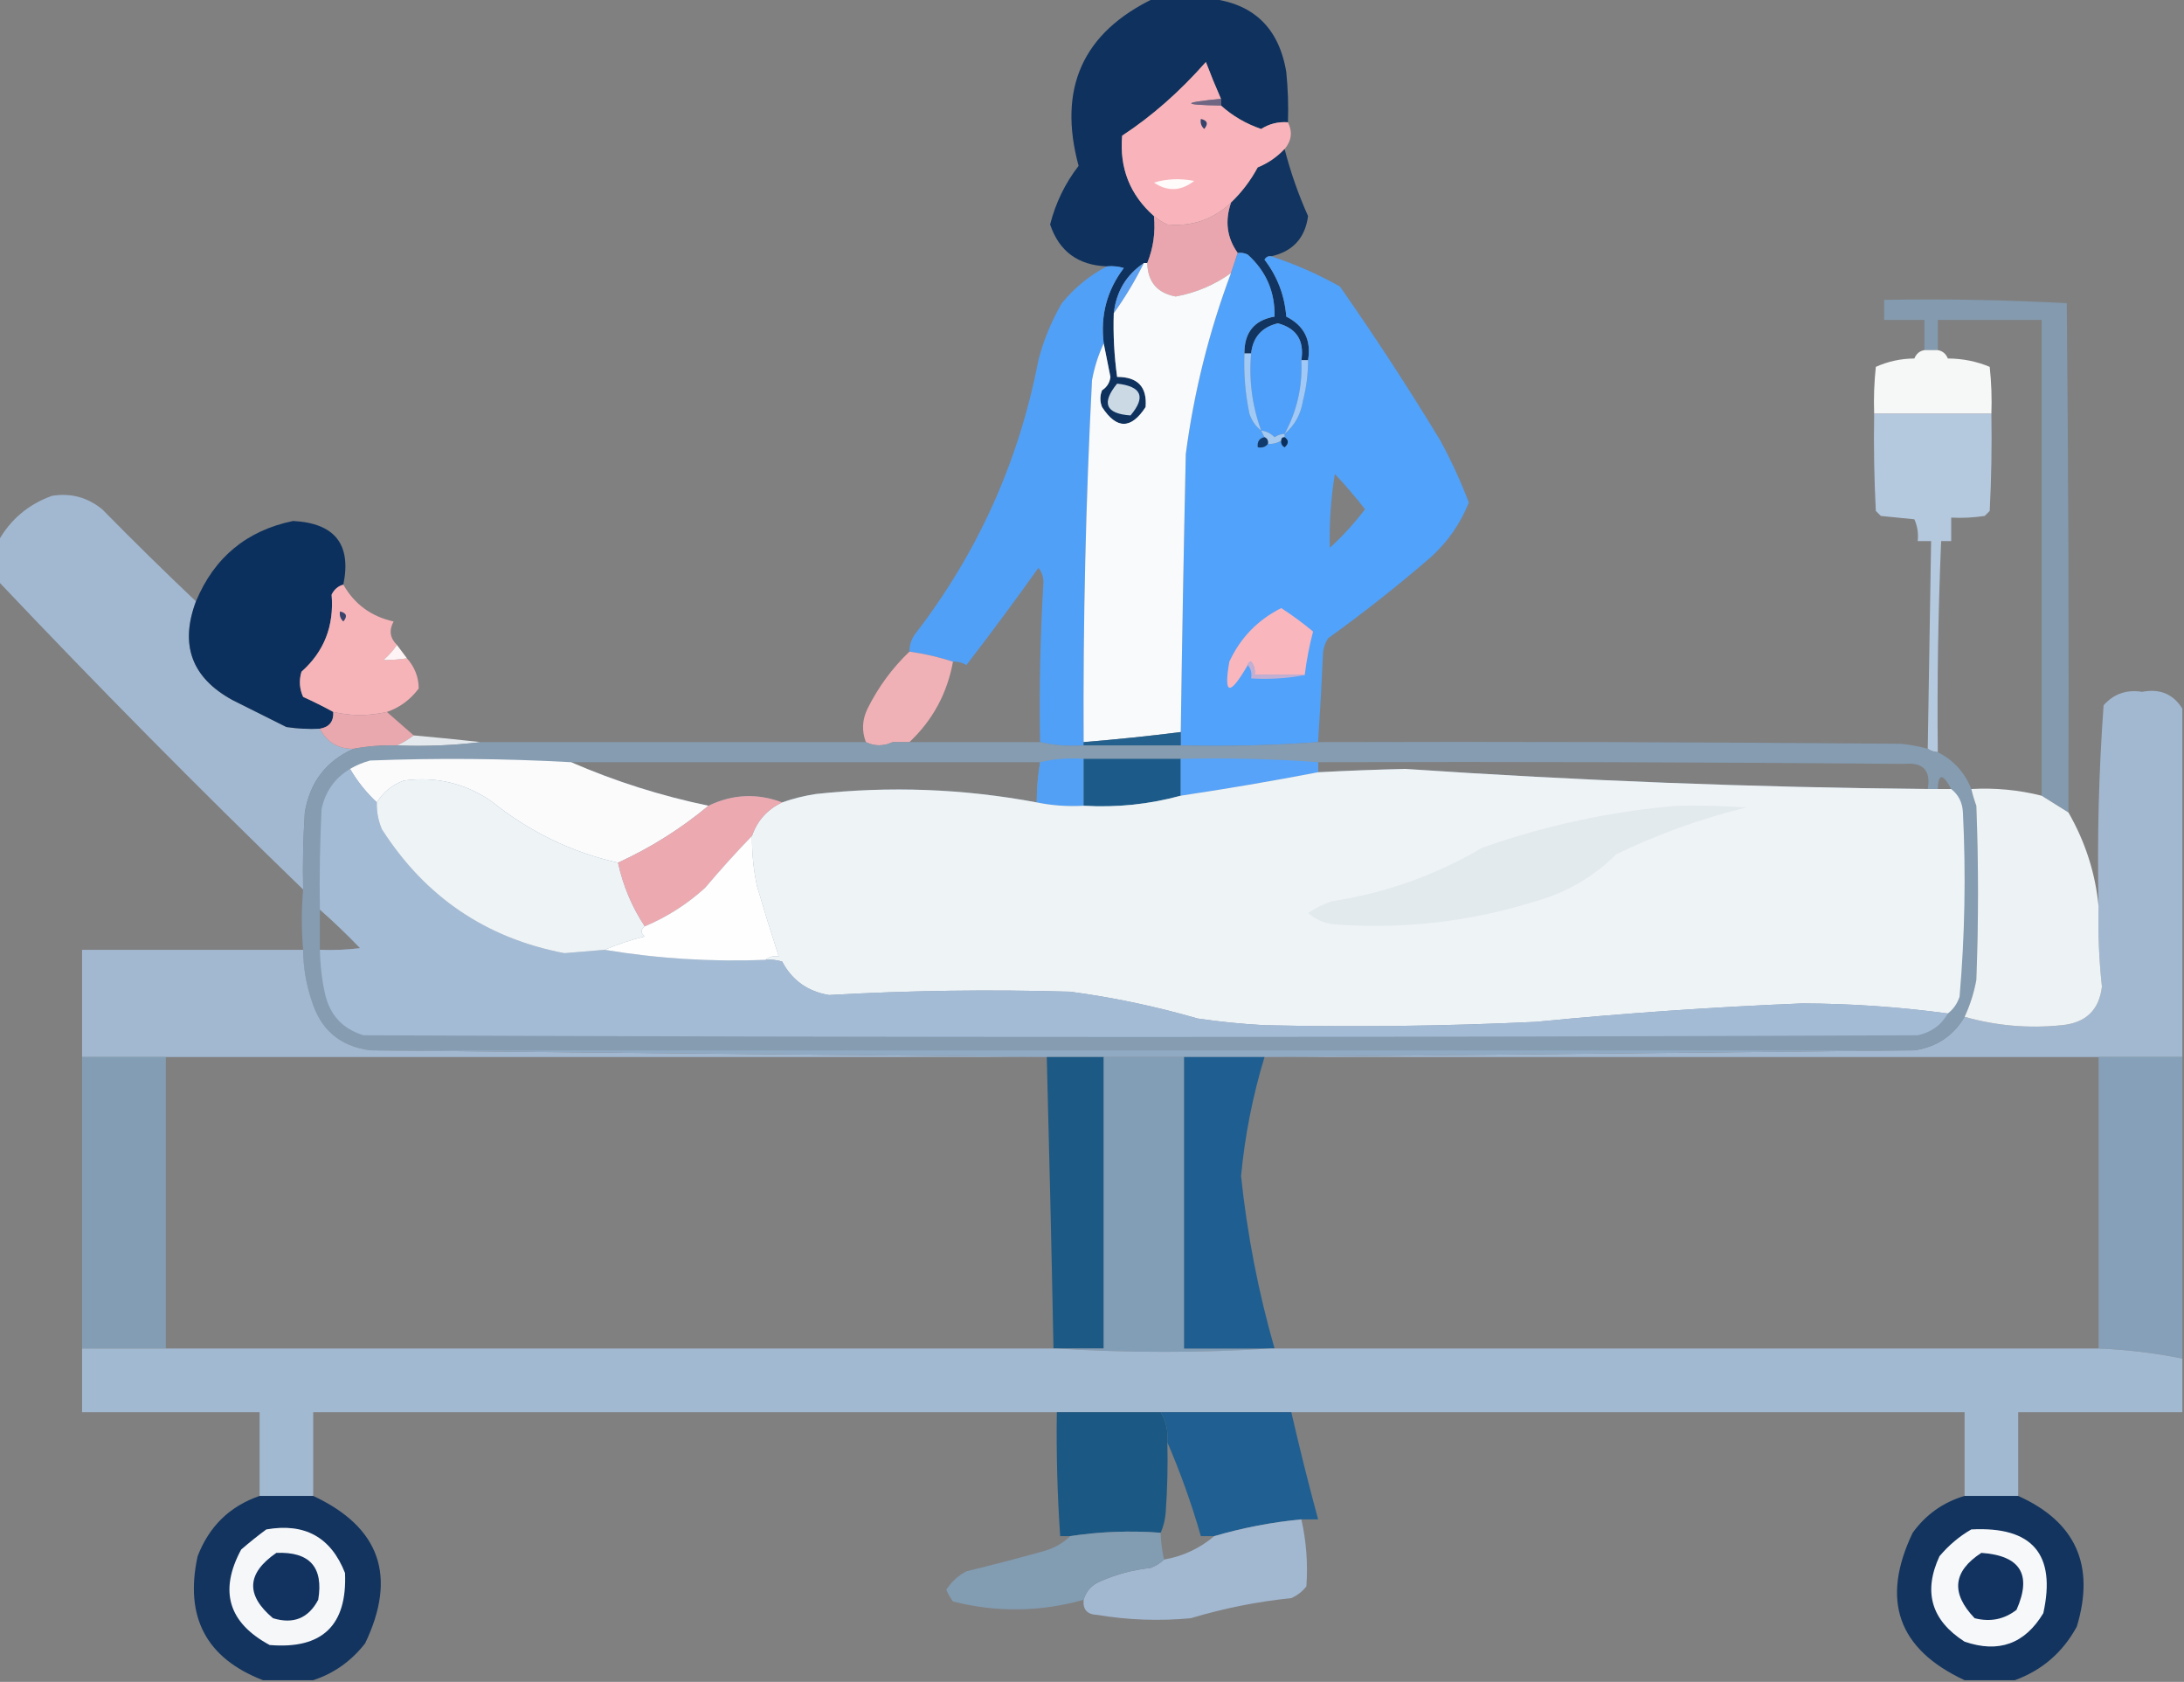 <?xml version="1.0" encoding="UTF-8"?>
<!DOCTYPE svg PUBLIC "-//W3C//DTD SVG 1.1//EN" "http://www.w3.org/Graphics/SVG/1.1/DTD/svg11.dtd">
<svg xmlns="http://www.w3.org/2000/svg" version="1.1" width="652px" height="502px" style="shape-rendering:geometricPrecision; text-rendering:geometricPrecision; image-rendering:optimizeQuality; fill-rule:evenodd; clip-rule:evenodd" xmlns:xlink="http://www.w3.org/1999/xlink">
<rect width="100%" height="100%" fill="#808080" stroke="none"/>
<g><path style="opacity:0.967" fill="#0b2f5d" d="M 344.5,-0.5 C 349.833,-0.5 355.167,-0.5 360.5,-0.5C 373.941,0.772 381.774,8.106 384,21.5C 384.499,26.489 384.666,31.489 384.5,36.5C 381.568,36.284 378.902,36.951 376.5,38.5C 371.97,36.947 367.97,34.614 364.5,31.5C 364.5,30.833 364.5,30.167 364.5,29.5C 362.898,25.857 361.398,22.191 360,18.5C 352.191,27.366 343.857,34.699 335,40.5C 334.162,50.163 337.328,58.163 344.5,64.5C 344.967,69.4 344.301,74.067 342.5,78.5C 342.167,78.5 341.833,78.5 341.5,78.5C 336.233,82.018 333.233,87.018 332.5,93.5C 332.295,99.878 332.628,106.211 333.5,112.5C 339.656,112.487 342.49,115.487 342,121.5C 337.667,128.167 333.333,128.167 329,121.5C 328.333,119.833 328.333,118.167 329,116.5C 330.464,115.541 331.297,114.208 331.5,112.5C 330.831,109.148 330.164,105.815 329.5,102.5C 328.466,94.134 330.466,86.634 335.5,80C 333.866,79.507 332.199,79.34 330.5,79.5C 321.861,79.197 316.194,75.03 313.5,67C 315.134,60.566 317.967,54.733 322,49.5C 315.732,26.384 323.232,9.717 344.5,-0.5 Z"/></g>
<g><path style="opacity:0.995" fill="#f9b4bb" d="M 364.5,29.5 C 352.697,30.634 352.697,31.3 364.5,31.5C 367.97,34.614 371.97,36.947 376.5,38.5C 378.902,36.951 381.568,36.284 384.5,36.5C 385.917,39.34 385.584,42.007 383.5,44.5C 381.264,46.893 378.597,48.727 375.5,50C 373.353,53.969 370.687,57.469 367.5,60.5C 362.12,65.527 355.786,67.694 348.5,67C 347.016,66.338 345.683,65.504 344.5,64.5C 337.328,58.163 334.162,50.163 335,40.5C 343.857,34.699 352.191,27.366 360,18.5C 361.398,22.191 362.898,25.857 364.5,29.5 Z"/></g>
<g><path style="opacity:1" fill="#706684" d="M 364.5,29.5 C 364.5,30.167 364.5,30.833 364.5,31.5C 352.697,31.3 352.697,30.634 364.5,29.5 Z"/></g>
<g><path style="opacity:1" fill="#34436b" d="M 358.5,35.5 C 360.465,35.948 360.798,36.948 359.5,38.5C 358.614,37.675 358.281,36.675 358.5,35.5 Z"/></g>
<g><path style="opacity:0.956" fill="#0c305e" d="M 383.5,44.5 C 385.274,51.377 387.607,58.044 390.5,64.5C 389.617,71.049 385.951,75.049 379.5,76.5C 378.624,76.369 377.957,76.703 377.5,77.5C 381.335,82.507 383.501,88.174 384,94.5C 389.348,97.195 391.514,101.529 390.5,107.5C 389.833,107.5 389.167,107.5 388.5,107.5C 389.421,101.66 387.087,97.993 381.5,96.5C 376.698,97.633 374.032,100.633 373.5,105.5C 372.833,105.5 372.167,105.5 371.5,105.5C 371.459,99.212 374.459,95.545 380.5,94.5C 380.646,87.102 377.98,80.936 372.5,76C 371.552,75.517 370.552,75.35 369.5,75.5C 366.277,70.983 365.61,65.983 367.5,60.5C 370.687,57.469 373.353,53.969 375.5,50C 378.597,48.727 381.264,46.893 383.5,44.5 Z"/></g>
<g><path style="opacity:1" fill="#fffbfb" d="M 344.5,54.5 C 348.311,53.355 352.311,53.188 356.5,54C 352.56,57.068 348.56,57.234 344.5,54.5 Z"/></g>
<g><path style="opacity:1" fill="#eaa6ae" d="M 367.5,60.5 C 365.61,65.983 366.277,70.983 369.5,75.5C 368.833,77.5 368.167,79.5 367.5,81.5C 362.564,85.048 357.064,87.381 351,88.5C 345.473,87.472 342.64,84.139 342.5,78.5C 344.301,74.067 344.967,69.4 344.5,64.5C 345.683,65.504 347.016,66.338 348.5,67C 355.786,67.694 362.12,65.527 367.5,60.5 Z"/></g>
<g><path style="opacity:0.978" fill="#50a2fc" d="M 369.5,75.5 C 370.552,75.35 371.552,75.517 372.5,76C 377.98,80.936 380.646,87.102 380.5,94.5C 374.459,95.545 371.459,99.212 371.5,105.5C 371.261,111.565 371.761,117.565 373,123.5C 373.697,125.584 374.864,127.251 376.5,128.5C 376.833,129.167 377.167,129.833 377.5,130.5C 375.952,130.821 375.285,131.821 375.5,133.5C 376.791,133.737 377.791,133.404 378.5,132.5C 379.959,132.567 381.292,132.234 382.5,131.5C 382.369,132.376 382.702,133.043 383.5,133.5C 384.776,132.386 384.776,131.386 383.5,130.5C 383.5,130.167 383.5,129.833 383.5,129.5C 386.537,126.94 388.371,123.607 389,119.5C 390.015,115.56 390.515,111.56 390.5,107.5C 391.514,101.529 389.348,97.195 384,94.5C 383.501,88.174 381.335,82.507 377.5,77.5C 377.957,76.703 378.624,76.369 379.5,76.5C 386.574,78.808 393.407,81.808 400,85.5C 410.498,100.492 420.498,115.825 430,131.5C 433.244,137.487 436.077,143.654 438.5,150C 436.05,156.126 432.383,161.459 427.5,166C 417.53,174.648 407.197,182.815 396.5,190.5C 395.719,191.729 395.219,193.062 395,194.5C 394.599,203.512 394.099,212.512 393.5,221.5C 380.01,222.496 366.344,222.829 352.5,222.5C 352.5,221.167 352.5,219.833 352.5,218.5C 352.893,190.833 353.393,163.166 354,135.5C 356.45,116.951 360.95,98.951 367.5,81.5C 368.167,79.5 368.833,77.5 369.5,75.5 Z M 398.5,141.5 C 401.648,144.82 404.648,148.32 407.5,152C 404.382,156.121 400.882,159.954 397,163.5C 396.814,156.088 397.314,148.755 398.5,141.5 Z"/></g>
<g><path style="opacity:0.958" fill="#50a2fc" d="M 330.5,79.5 C 332.199,79.34 333.866,79.507 335.5,80C 330.466,86.634 328.466,94.134 329.5,102.5C 327.891,105.906 326.724,109.573 326,113.5C 324.143,149.477 323.31,185.477 323.5,221.5C 323.5,221.833 323.5,222.167 323.5,222.5C 318.968,222.818 314.634,222.485 310.5,221.5C 310.22,205.647 310.553,189.813 311.5,174C 311.546,172.272 311.046,170.772 310,169.5C 302.995,179.331 295.828,188.998 288.5,198.5C 287.264,197.754 285.93,197.421 284.5,197.5C 280.368,196.137 276.035,195.137 271.5,194.5C 271.491,192.692 271.991,191.025 273,189.5C 291.813,165.199 304.147,137.865 310,107.5C 311.552,101.511 313.885,95.844 317,90.5C 320.819,85.833 325.319,82.166 330.5,79.5 Z"/></g>
<g><path style="opacity:1" fill="#5ba0f1" d="M 341.5,78.5 C 338.89,83.767 335.89,88.767 332.5,93.5C 333.233,87.018 336.233,82.018 341.5,78.5 Z"/></g>
<g><path style="opacity:1" fill="#f9fafb" d="M 341.5,78.5 C 341.833,78.5 342.167,78.5 342.5,78.5C 342.64,84.139 345.473,87.472 351,88.5C 357.064,87.381 362.564,85.048 367.5,81.5C 360.95,98.951 356.45,116.951 354,135.5C 353.393,163.166 352.893,190.833 352.5,218.5C 342.859,219.719 333.193,220.719 323.5,221.5C 323.31,185.477 324.143,149.477 326,113.5C 326.724,109.573 327.891,105.906 329.5,102.5C 330.164,105.815 330.831,109.148 331.5,112.5C 331.297,114.208 330.464,115.541 329,116.5C 328.333,118.167 328.333,119.833 329,121.5C 333.333,128.167 337.667,128.167 342,121.5C 342.49,115.487 339.656,112.487 333.5,112.5C 332.628,106.211 332.295,99.878 332.5,93.5C 335.89,88.767 338.89,83.767 341.5,78.5 Z"/></g>
<g><path style="opacity:0.845" fill="#849fb7" d="M 617.5,242.5 C 614.797,240.819 612.131,239.153 609.5,237.5C 609.5,190.167 609.5,142.833 609.5,95.5C 599.167,95.5 588.833,95.5 578.5,95.5C 578.5,98.5 578.5,101.5 578.5,104.5C 577.167,104.5 575.833,104.5 574.5,104.5C 574.5,101.5 574.5,98.5 574.5,95.5C 570.5,95.5 566.5,95.5 562.5,95.5C 562.5,93.5 562.5,91.5 562.5,89.5C 580.743,89.174 598.91,89.508 617,90.5C 617.5,141.166 617.667,191.832 617.5,242.5 Z"/></g>
<g><path style="opacity:1" fill="#4fa0fb" d="M 388.5,107.5 C 388.862,115.369 387.195,122.702 383.5,129.5C 382.417,129.539 381.417,129.873 380.5,130.5C 379.378,129.37 378.044,128.703 376.5,128.5C 373.805,121.118 372.805,113.451 373.5,105.5C 374.032,100.633 376.698,97.633 381.5,96.5C 387.087,97.993 389.421,101.66 388.5,107.5 Z"/></g>
<g><path style="opacity:0.938" fill="#fdfefe" d="M 574.5,104.5 C 575.833,104.5 577.167,104.5 578.5,104.5C 579.922,104.75 580.922,105.583 581.5,107C 585.893,107.017 590.06,107.85 594,109.5C 594.499,114.155 594.666,118.821 594.5,123.5C 582.833,123.5 571.167,123.5 559.5,123.5C 559.334,118.821 559.501,114.155 560,109.5C 563.603,107.872 567.437,107.038 571.5,107C 572.078,105.583 573.078,104.75 574.5,104.5 Z"/></g>
<g><path style="opacity:1" fill="#a0c9f7" d="M 388.5,107.5 C 389.167,107.5 389.833,107.5 390.5,107.5C 390.515,111.56 390.015,115.56 389,119.5C 388.371,123.607 386.537,126.94 383.5,129.5C 387.195,122.702 388.862,115.369 388.5,107.5 Z"/></g>
<g><path style="opacity:1" fill="#cbd9e5" d="M 333.5,114.5 C 340.821,115.319 342.154,118.486 337.5,124C 330.075,123.484 328.742,120.318 333.5,114.5 Z"/></g>
<g><path style="opacity:1" fill="#a1c9f6" d="M 371.5,105.5 C 372.167,105.5 372.833,105.5 373.5,105.5C 372.805,113.451 373.805,121.118 376.5,128.5C 374.864,127.251 373.697,125.584 373,123.5C 371.761,117.565 371.261,111.565 371.5,105.5 Z"/></g>
<g><path style="opacity:1" fill="#b4c8de" d="M 559.5,123.5 C 571.167,123.5 582.833,123.5 594.5,123.5C 594.666,133.172 594.5,142.839 594,152.5C 593.5,153 593,153.5 592.5,154C 589.183,154.498 585.85,154.665 582.5,154.5C 582.5,156.833 582.5,159.167 582.5,161.5C 581.5,161.5 580.5,161.5 579.5,161.5C 578.611,182.485 578.278,203.485 578.5,224.5C 577.391,224.443 576.391,224.11 575.5,223.5C 575.833,202.833 576.167,182.167 576.5,161.5C 575.167,161.5 573.833,161.5 572.5,161.5C 572.756,159.208 572.423,157.041 571.5,155C 568.167,154.667 564.833,154.333 561.5,154C 561,153.5 560.5,153 560,152.5C 559.5,142.839 559.334,133.172 559.5,123.5 Z"/></g>
<g><path style="opacity:1" fill="#a4c9f1" d="M 376.5,128.5 C 378.044,128.703 379.378,129.37 380.5,130.5C 381.417,129.873 382.417,129.539 383.5,129.5C 383.5,129.833 383.5,130.167 383.5,130.5C 382.833,130.5 382.5,130.833 382.5,131.5C 381.292,132.234 379.959,132.567 378.5,132.5C 378.672,131.508 378.338,130.842 377.5,130.5C 377.167,129.833 376.833,129.167 376.5,128.5 Z"/></g>
<g><path style="opacity:1" fill="#103b6e" d="M 377.5,130.5 C 378.338,130.842 378.672,131.508 378.5,132.5C 377.791,133.404 376.791,133.737 375.5,133.5C 375.285,131.821 375.952,130.821 377.5,130.5 Z"/></g>
<g><path style="opacity:1" fill="#09305f" d="M 383.5,130.5 C 384.776,131.386 384.776,132.386 383.5,133.5C 382.702,133.043 382.369,132.376 382.5,131.5C 382.5,130.833 382.833,130.5 383.5,130.5 Z"/></g>
<g><path style="opacity:0.961" fill="#a3bad4" d="M 58.5,179.5 C 53.604,192.539 57.271,202.373 69.5,209C 74.833,211.667 80.167,214.333 85.5,217C 88.817,217.498 92.15,217.665 95.5,217.5C 97.592,221.547 100.925,223.547 105.5,223.5C 97.317,227.166 92.484,233.499 91,242.5C 90.5,250.159 90.334,257.826 90.5,265.5C 59.444,235.444 29.11,204.778 -0.5,173.5C -0.5,169.5 -0.5,165.5 -0.5,161.5C 3.123,155.049 8.457,150.549 15.5,148C 21.091,147.085 26.091,148.419 30.5,152C 39.702,161.369 49.035,170.536 58.5,179.5 Z"/></g>
<g><path style="opacity:0.978" fill="#0a2e5c" d="M 102.5,174.5 C 100.926,174.937 99.759,175.937 99,177.5C 99.774,186.811 96.774,194.478 90,200.5C 89.231,203.099 89.398,205.599 90.5,208C 93.609,209.416 96.609,210.916 99.5,212.5C 99.631,215.367 98.297,217.033 95.5,217.5C 92.15,217.665 88.817,217.498 85.5,217C 80.167,214.333 74.833,211.667 69.5,209C 57.271,202.373 53.604,192.539 58.5,179.5C 63.957,166.373 73.624,158.373 87.5,155.5C 99.971,156.155 104.971,162.488 102.5,174.5 Z"/></g>
<g><path style="opacity:0.959" fill="#fbb6bb" d="M 102.5,174.5 C 105.799,180.332 110.799,183.999 117.5,185.5C 116.073,188.116 116.406,190.449 118.5,192.5C 117.375,194.129 116.041,195.629 114.5,197C 116.797,197.018 119.131,196.851 121.5,196.5C 123.81,199.111 124.977,202.111 125,205.5C 122.499,208.848 119.332,211.182 115.5,212.5C 110.122,213.73 104.789,213.73 99.5,212.5C 96.609,210.916 93.609,209.416 90.5,208C 89.398,205.599 89.231,203.099 90,200.5C 96.774,194.478 99.774,186.811 99,177.5C 99.759,175.937 100.926,174.937 102.5,174.5 Z"/></g>
<g><path style="opacity:1" fill="#f9b6bd" d="M 389.5,201.5 C 384.5,201.5 379.5,201.5 374.5,201.5C 374.762,200.022 374.429,198.689 373.5,197.5C 372.893,197.624 372.56,197.957 372.5,198.5C 367.077,207.875 365.243,207.542 367,197.5C 370.305,190.361 375.472,185.028 382.5,181.5C 385.807,183.64 388.974,185.974 392,188.5C 390.891,192.695 390.058,197.028 389.5,201.5 Z"/></g>
<g><path style="opacity:1" fill="#3b446c" d="M 101.5,182.5 C 103.465,182.948 103.798,183.948 102.5,185.5C 101.614,184.675 101.281,183.675 101.5,182.5 Z"/></g>
<g><path style="opacity:0.998" fill="#fef4f5" d="M 118.5,192.5 C 119.488,193.795 120.488,195.128 121.5,196.5C 119.131,196.851 116.797,197.018 114.5,197C 116.041,195.629 117.375,194.129 118.5,192.5 Z"/></g>
<g><path style="opacity:0.9" fill="#fcb6bc" d="M 271.5,194.5 C 276.035,195.137 280.368,196.137 284.5,197.5C 282.764,206.976 278.431,214.976 271.5,221.5C 270.833,221.5 270.167,221.5 269.5,221.5C 269.569,215.258 268.569,215.258 266.5,221.5C 263.728,222.767 261.061,222.767 258.5,221.5C 257.217,218.157 257.384,214.824 259,211.5C 262.211,205.054 266.378,199.388 271.5,194.5 Z M 269.5,221.5 C 268.5,221.5 267.5,221.5 266.5,221.5C 268.569,215.258 269.569,215.258 269.5,221.5 Z"/></g>
<g><path style="opacity:1" fill="#c2afd2" d="M 372.5,198.5 C 372.56,197.957 372.893,197.624 373.5,197.5C 374.429,198.689 374.762,200.022 374.5,201.5C 379.5,201.5 384.5,201.5 389.5,201.5C 384.36,202.488 379.026,202.821 373.5,202.5C 373.768,200.901 373.434,199.568 372.5,198.5 Z"/></g>
<g><path style="opacity:0.939" fill="#a4bbd5" d="M 651.5,211.5 C 651.5,246.167 651.5,280.833 651.5,315.5C 643.167,315.5 634.833,315.5 626.5,315.5C 543.5,315.5 460.5,315.5 377.5,315.5C 442.167,314.833 506.833,314.167 571.5,313.5C 578.137,312.515 583.137,309.182 586.5,303.5C 595.976,306.186 605.643,307.019 615.5,306C 622.676,305.322 626.676,301.488 627.5,294.5C 626.635,286.524 626.301,278.524 626.5,270.5C 626.048,250.446 626.548,230.446 628,210.5C 631.046,207.09 634.879,205.756 639.5,206.5C 644.773,205.478 648.773,207.145 651.5,211.5 Z"/></g>
<g><path style="opacity:0.957" fill="#eda8af" d="M 99.5,212.5 C 104.789,213.73 110.122,213.73 115.5,212.5C 118.167,214.833 120.833,217.167 123.5,219.5C 121.928,220.687 120.261,221.687 118.5,222.5C 114.119,222.372 109.785,222.705 105.5,223.5C 100.925,223.547 97.592,221.547 95.5,217.5C 98.297,217.033 99.631,215.367 99.5,212.5 Z"/></g>
<g><path style="opacity:1" fill="#24608d" d="M 352.5,218.5 C 352.5,219.833 352.5,221.167 352.5,222.5C 342.833,222.5 333.167,222.5 323.5,222.5C 323.5,222.167 323.5,221.833 323.5,221.5C 333.193,220.719 342.859,219.719 352.5,218.5 Z"/></g>
<g><path style="opacity:1" fill="#e4e9ee" d="M 123.5,219.5 C 130.175,220.094 136.842,220.76 143.5,221.5C 135.35,222.493 127.017,222.826 118.5,222.5C 120.261,221.687 121.928,220.687 123.5,219.5 Z"/></g>
<g><path style="opacity:0.885" fill="#859fb7" d="M 143.5,221.5 C 181.833,221.5 220.167,221.5 258.5,221.5C 261.061,222.767 263.728,222.767 266.5,221.5C 267.5,221.5 268.5,221.5 269.5,221.5C 270.167,221.5 270.833,221.5 271.5,221.5C 284.5,221.5 297.5,221.5 310.5,221.5C 314.634,222.485 318.968,222.818 323.5,222.5C 333.167,222.5 342.833,222.5 352.5,222.5C 366.344,222.829 380.01,222.496 393.5,221.5C 451.501,221.333 509.501,221.5 567.5,222C 570.254,222.272 572.921,222.772 575.5,223.5C 576.391,224.11 577.391,224.443 578.5,224.5C 583.248,226.913 586.581,230.58 588.5,235.5C 588.892,237.179 589.392,238.846 590,240.5C 590.667,257.833 590.667,275.167 590,292.5C 589.289,296.355 588.122,300.021 586.5,303.5C 583.137,309.182 578.137,312.515 571.5,313.5C 417.833,313.5 264.167,313.5 110.5,313.5C 101.458,312.294 95.624,307.294 93,298.5C 91.364,293.625 90.531,288.625 90.5,283.5C 89.954,277.562 89.954,271.562 90.5,265.5C 90.334,257.826 90.5,250.159 91,242.5C 92.484,233.499 97.317,227.166 105.5,223.5C 109.785,222.705 114.119,222.372 118.5,222.5C 127.017,222.826 135.35,222.493 143.5,221.5 Z M 170.5,227.5 C 217.167,227.5 263.833,227.5 310.5,227.5C 309.838,231.466 309.505,235.466 309.5,239.5C 287.626,235.404 265.626,234.571 243.5,237C 240.053,237.529 236.719,238.362 233.5,239.5C 226.035,236.693 218.701,237.027 211.5,240.5C 197.302,237.544 183.635,233.21 170.5,227.5 Z M 393.5,227.5 C 451.834,227.333 510.168,227.5 568.5,228C 574.123,227.472 576.456,229.972 575.5,235.5C 523.438,235.022 471.438,233.022 419.5,229.5C 410.824,229.709 402.158,230.042 393.5,230.5C 393.5,229.5 393.5,228.5 393.5,227.5 Z M 582.5,235.5 C 581.167,235.5 579.833,235.5 578.5,235.5C 578.642,230.805 579.975,230.805 582.5,235.5 Z M 95.5,271.5 C 99.631,275.13 103.631,278.963 107.5,283C 103.514,283.499 99.514,283.666 95.5,283.5C 95.5,279.5 95.5,275.5 95.5,271.5 Z"/></g>
<g><path style="opacity:0.982" fill="#fdfdfd" d="M 170.5,227.5 C 183.635,233.21 197.302,237.544 211.5,240.5C 203.323,247.318 194.323,252.985 184.5,257.5C 170.611,254.392 157.945,248.225 146.5,239C 138.568,233.687 129.901,231.687 120.5,233C 117.039,234.305 114.372,236.471 112.5,239.5C 109.364,236.571 106.697,233.238 104.5,229.5C 106.359,228.406 108.359,227.573 110.5,227C 130.52,226.228 150.52,226.394 170.5,227.5 Z"/></g>
<g><path style="opacity:0.954" fill="#4fa0f9" d="M 323.5,226.5 C 323.5,231.167 323.5,235.833 323.5,240.5C 318.737,240.774 314.07,240.441 309.5,239.5C 309.505,235.466 309.838,231.466 310.5,227.5C 314.634,226.515 318.968,226.182 323.5,226.5 Z"/></g>
<g><path style="opacity:1" fill="#1c5b89" d="M 323.5,226.5 C 333.167,226.5 342.833,226.5 352.5,226.5C 352.5,230.167 352.5,233.833 352.5,237.5C 343.052,240.083 333.386,241.083 323.5,240.5C 323.5,235.833 323.5,231.167 323.5,226.5 Z"/></g>
<g><path style="opacity:0.992" fill="#56a3fa" d="M 352.5,226.5 C 366.344,226.171 380.01,226.504 393.5,227.5C 393.5,228.5 393.5,229.5 393.5,230.5C 380.01,233.097 366.343,235.431 352.5,237.5C 352.5,233.833 352.5,230.167 352.5,226.5 Z"/></g>
<g><path style="opacity:0.994" fill="#eef3f6" d="M 575.5,235.5 C 576.5,235.5 577.5,235.5 578.5,235.5C 579.833,235.5 581.167,235.5 582.5,235.5C 584.694,237.221 585.861,239.555 586,242.5C 586.918,260.872 586.584,279.205 585,297.5C 584.303,299.584 583.136,301.251 581.5,302.5C 567.082,300.55 552.582,299.55 538,299.5C 511.45,300.581 484.95,302.414 458.5,305C 431.509,306.274 404.509,306.608 377.5,306C 370.801,305.639 364.135,304.972 357.5,304C 345.032,300.383 332.365,297.716 319.5,296C 295.464,295.294 271.464,295.628 247.5,297C 241.115,295.932 236.449,292.599 233.5,287C 231.866,286.506 230.199,286.34 228.5,286.5C 229.568,285.566 230.901,285.232 232.5,285.5C 230.239,278.549 228.072,271.549 226,264.5C 224.95,259.552 224.45,254.552 224.5,249.5C 226.075,244.923 229.075,241.589 233.5,239.5C 236.719,238.362 240.053,237.529 243.5,237C 265.626,234.571 287.626,235.404 309.5,239.5C 314.07,240.441 318.737,240.774 323.5,240.5C 333.386,241.083 343.052,240.083 352.5,237.5C 366.343,235.431 380.01,233.097 393.5,230.5C 402.158,230.042 410.824,229.709 419.5,229.5C 471.438,233.022 523.438,235.022 575.5,235.5 Z"/></g>
<g><path style="opacity:0.997" fill="#a4bbd5" d="M 104.5,229.5 C 106.697,233.238 109.364,236.571 112.5,239.5C 112.421,242.271 112.921,244.937 114,247.5C 126.912,267.697 145.079,280.03 168.5,284.5C 172.507,284.165 176.507,283.832 180.5,283.5C 196.374,286.131 212.374,287.131 228.5,286.5C 230.199,286.34 231.866,286.506 233.5,287C 236.449,292.599 241.115,295.932 247.5,297C 271.464,295.628 295.464,295.294 319.5,296C 332.365,297.716 345.032,300.383 357.5,304C 364.135,304.972 370.801,305.639 377.5,306C 404.509,306.608 431.509,306.274 458.5,305C 484.95,302.414 511.45,300.581 538,299.5C 552.582,299.55 567.082,300.55 581.5,302.5C 579.5,305.994 576.5,308.16 572.5,309C 417.833,309.667 263.167,309.667 108.5,309C 102.26,307.092 98.427,302.925 97,296.5C 96.078,292.21 95.578,287.877 95.5,283.5C 99.514,283.666 103.514,283.499 107.5,283C 103.631,278.963 99.631,275.13 95.5,271.5C 95.334,261.494 95.5,251.494 96,241.5C 97.125,236.237 99.958,232.237 104.5,229.5 Z"/></g>
<g><path style="opacity:0.999" fill="#eef3f6" d="M 184.5,257.5 C 186.021,264.421 188.688,270.755 192.5,276.5C 191.209,277.473 191.209,278.473 192.5,279.5C 188.29,280.544 184.29,281.877 180.5,283.5C 176.507,283.832 172.507,284.165 168.5,284.5C 145.079,280.03 126.912,267.697 114,247.5C 112.921,244.937 112.421,242.271 112.5,239.5C 114.372,236.471 117.039,234.305 120.5,233C 129.901,231.687 138.568,233.687 146.5,239C 157.945,248.225 170.611,254.392 184.5,257.5 Z"/></g>
<g><path style="opacity:0.985" fill="#eef3f6" d="M 588.5,235.5 C 595.654,235.109 602.654,235.775 609.5,237.5C 612.131,239.153 614.797,240.819 617.5,242.5C 622.542,251.288 625.542,260.621 626.5,270.5C 626.301,278.524 626.635,286.524 627.5,294.5C 626.676,301.488 622.676,305.322 615.5,306C 605.643,307.019 595.976,306.186 586.5,303.5C 588.122,300.021 589.289,296.355 590,292.5C 590.667,275.167 590.667,257.833 590,240.5C 589.392,238.846 588.892,237.179 588.5,235.5 Z"/></g>
<g><path style="opacity:0.985" fill="#eea9b0" d="M 233.5,239.5 C 229.075,241.589 226.075,244.923 224.5,249.5C 219.699,254.472 215.032,259.638 210.5,265C 205.135,269.873 199.135,273.706 192.5,276.5C 188.688,270.755 186.021,264.421 184.5,257.5C 194.323,252.985 203.323,247.318 211.5,240.5C 218.701,237.027 226.035,236.693 233.5,239.5 Z"/></g>
<g><path style="opacity:1" fill="#e3eaee" d="M 500.5,240.5 C 507.508,240.334 514.508,240.5 521.5,241C 508.05,244.262 495.05,248.929 482.5,255C 475.749,261.712 467.749,266.379 458.5,269C 439.266,275.029 419.599,277.363 399.5,276C 396.068,275.884 393.068,274.717 390.5,272.5C 392.667,271.052 395,269.885 397.5,269C 413.57,266.569 428.57,261.236 442.5,253C 461.426,246.352 480.759,242.185 500.5,240.5 Z"/></g>
<g><path style="opacity:1" fill="#fefefe" d="M 224.5,249.5 C 224.45,254.552 224.95,259.552 226,264.5C 228.072,271.549 230.239,278.549 232.5,285.5C 230.901,285.232 229.568,285.566 228.5,286.5C 212.374,287.131 196.374,286.131 180.5,283.5C 184.29,281.877 188.29,280.544 192.5,279.5C 191.209,278.473 191.209,277.473 192.5,276.5C 199.135,273.706 205.135,269.873 210.5,265C 215.032,259.638 219.699,254.472 224.5,249.5 Z"/></g>
<g><path style="opacity:0.955" fill="#a3bad4" d="M 90.5,283.5 C 90.531,288.625 91.364,293.625 93,298.5C 95.624,307.294 101.458,312.294 110.5,313.5C 177.833,314.167 245.167,314.833 312.5,315.5C 224.833,315.5 137.167,315.5 49.5,315.5C 41.167,315.5 32.833,315.5 24.5,315.5C 24.5,304.833 24.5,294.167 24.5,283.5C 46.5,283.5 68.5,283.5 90.5,283.5 Z"/></g>
<g><path style="opacity:1" fill="#91aac4" d="M 110.5,313.5 C 264.167,313.5 417.833,313.5 571.5,313.5C 506.833,314.167 442.167,314.833 377.5,315.5C 369.5,315.5 361.5,315.5 353.5,315.5C 345.5,315.5 337.5,315.5 329.5,315.5C 323.833,315.5 318.167,315.5 312.5,315.5C 245.167,314.833 177.833,314.167 110.5,313.5 Z"/></g>
<g><path style="opacity:0.953" fill="#839fb6" d="M 24.5,315.5 C 32.833,315.5 41.167,315.5 49.5,315.5C 49.5,344.5 49.5,373.5 49.5,402.5C 41.167,402.5 32.833,402.5 24.5,402.5C 24.5,373.5 24.5,344.5 24.5,315.5 Z"/></g>
<g><path style="opacity:0.966" fill="#195885" d="M 312.5,315.5 C 318.167,315.5 323.833,315.5 329.5,315.5C 329.5,344.5 329.5,373.5 329.5,402.5C 324.833,402.5 320.167,402.5 315.5,402.5C 315.167,402.5 314.833,402.5 314.5,402.5C 313.936,373.497 313.269,344.497 312.5,315.5 Z"/></g>
<g><path style="opacity:1" fill="#829eb6" d="M 329.5,315.5 C 337.5,315.5 345.5,315.5 353.5,315.5C 353.5,344.5 353.5,373.5 353.5,402.5C 362.167,402.5 370.833,402.5 379.5,402.5C 358.167,403.833 336.833,403.833 315.5,402.5C 320.167,402.5 324.833,402.5 329.5,402.5C 329.5,373.5 329.5,344.5 329.5,315.5 Z"/></g>
<g><path style="opacity:0.974" fill="#1d5e92" d="M 353.5,315.5 C 361.5,315.5 369.5,315.5 377.5,315.5C 373.978,327.089 371.645,338.922 370.5,351C 372.333,368.49 375.666,385.657 380.5,402.5C 380.167,402.5 379.833,402.5 379.5,402.5C 370.833,402.5 362.167,402.5 353.5,402.5C 353.5,373.5 353.5,344.5 353.5,315.5 Z"/></g>
<g><path style="opacity:1" fill="#85a0b8" d="M 626.5,315.5 C 634.833,315.5 643.167,315.5 651.5,315.5C 651.5,345.5 651.5,375.5 651.5,405.5C 643.354,403.846 635.021,402.846 626.5,402.5C 626.5,373.5 626.5,344.5 626.5,315.5 Z"/></g>
<g><path style="opacity:0.976" fill="#a3bad4" d="M 24.5,402.5 C 32.833,402.5 41.167,402.5 49.5,402.5C 137.833,402.5 226.167,402.5 314.5,402.5C 314.833,402.5 315.167,402.5 315.5,402.5C 336.833,403.833 358.167,403.833 379.5,402.5C 379.833,402.5 380.167,402.5 380.5,402.5C 462.5,402.5 544.5,402.5 626.5,402.5C 635.021,402.846 643.354,403.846 651.5,405.5C 651.5,410.833 651.5,416.167 651.5,421.5C 635.167,421.5 618.833,421.5 602.5,421.5C 602.5,429.833 602.5,438.167 602.5,446.5C 597.167,446.5 591.833,446.5 586.5,446.5C 586.5,438.167 586.5,429.833 586.5,421.5C 519.5,421.5 452.5,421.5 385.5,421.5C 372.5,421.5 359.5,421.5 346.5,421.5C 336.167,421.5 325.833,421.5 315.5,421.5C 241.5,421.5 167.5,421.5 93.5,421.5C 93.5,429.833 93.5,438.167 93.5,446.5C 88.167,446.5 82.833,446.5 77.5,446.5C 77.5,438.167 77.5,429.833 77.5,421.5C 59.833,421.5 42.167,421.5 24.5,421.5C 24.5,415.167 24.5,408.833 24.5,402.5 Z"/></g>
<g><path style="opacity:0.969" fill="#185884" d="M 315.5,421.5 C 325.833,421.5 336.167,421.5 346.5,421.5C 348.126,424.246 348.793,427.246 348.5,430.5C 348.666,437.508 348.5,444.508 348,451.5C 347.809,453.708 347.309,455.708 346.5,457.5C 337.523,456.808 328.523,457.141 319.5,458.5C 318.5,458.5 317.5,458.5 316.5,458.5C 315.656,446.187 315.323,433.854 315.5,421.5 Z"/></g>
<g><path style="opacity:0.965" fill="#1d5e92" d="M 346.5,421.5 C 359.5,421.5 372.5,421.5 385.5,421.5C 387.961,432.216 390.627,442.882 393.5,453.5C 391.833,453.5 390.167,453.5 388.5,453.5C 379.619,454.356 370.952,456.023 362.5,458.5C 361.167,458.5 359.833,458.5 358.5,458.5C 355.738,448.876 352.405,439.543 348.5,430.5C 348.793,427.246 348.126,424.246 346.5,421.5 Z"/></g>
<g><path style="opacity:0.938" fill="#0b2f5d" d="M 77.5,446.5 C 82.833,446.5 88.167,446.5 93.5,446.5C 113.436,455.803 118.603,470.469 109,490.5C 104.873,495.798 99.706,499.465 93.5,501.5C 88.5,501.5 83.5,501.5 78.5,501.5C 61.548,494.939 55.048,482.606 59,464.5C 62.441,455.557 68.608,449.557 77.5,446.5 Z"/></g>
<g><path style="opacity:0.938" fill="#0b2f5d" d="M 586.5,446.5 C 591.833,446.5 597.167,446.5 602.5,446.5C 619.694,454.232 625.527,467.232 620,485.5C 615.812,493.193 609.645,498.526 601.5,501.5C 596.5,501.5 591.5,501.5 586.5,501.5C 566.578,492.241 561.411,477.575 571,457.5C 574.933,452.063 580.1,448.396 586.5,446.5 Z"/></g>
<g><path style="opacity:0.955" fill="#a3bad4" d="M 388.5,453.5 C 389.989,460.099 390.489,466.765 390,473.5C 388.786,475.049 387.286,476.215 385.5,477C 375.307,478.048 365.307,480.048 355.5,483C 346.105,483.886 336.772,483.553 327.5,482C 324.553,481.888 323.22,480.388 323.5,477.5C 324.277,474.888 325.944,473.055 328.5,472C 333.284,469.887 338.284,468.554 343.5,468C 345.066,467.392 346.4,466.558 347.5,465.5C 353.192,464.486 358.192,462.152 362.5,458.5C 370.952,456.023 379.619,454.356 388.5,453.5 Z"/></g>
<g><path style="opacity:1" fill="#f6f7f9" d="M 79.5,456.5 C 90.985,454.488 98.818,458.821 103,469.5C 103.677,485.155 96.177,492.322 80.5,491C 68.172,484.349 65.339,474.849 72,462.5C 74.478,460.361 76.978,458.361 79.5,456.5 Z"/></g>
<g><path style="opacity:1" fill="#f7f8f9" d="M 588.5,456.5 C 606.723,455.546 613.89,463.88 610,481.5C 604.496,490.669 596.662,493.502 586.5,490C 576.573,483.655 574.073,475.155 579,464.5C 581.772,461.217 584.939,458.55 588.5,456.5 Z"/></g>
<g><path style="opacity:0.934" fill="#839eb6" d="M 346.5,457.5 C 346.575,460.206 346.908,462.873 347.5,465.5C 346.4,466.558 345.066,467.392 343.5,468C 338.284,468.554 333.284,469.887 328.5,472C 325.944,473.055 324.277,474.888 323.5,477.5C 310.529,481.154 297.529,481.321 284.5,478C 283.707,476.915 283.04,475.748 282.5,474.5C 284.024,472.142 286.024,470.309 288.5,469C 296.198,467.127 303.864,465.127 311.5,463C 314.633,462.14 317.3,460.64 319.5,458.5C 328.523,457.141 337.523,456.808 346.5,457.5 Z"/></g>
<g><path style="opacity:1" fill="#123360" d="M 82.5,463.5 C 92.453,463.096 96.62,467.763 95,477.5C 92.081,483.025 87.581,484.858 81.5,483C 73.287,476.096 73.621,469.596 82.5,463.5 Z"/></g>
<g><path style="opacity:1" fill="#123360" d="M 591.5,463.5 C 603.167,464.308 606.667,469.974 602,480.5C 598.319,483.36 594.152,484.193 589.5,483C 582.333,475.518 583,469.018 591.5,463.5 Z"/></g>
</svg>
